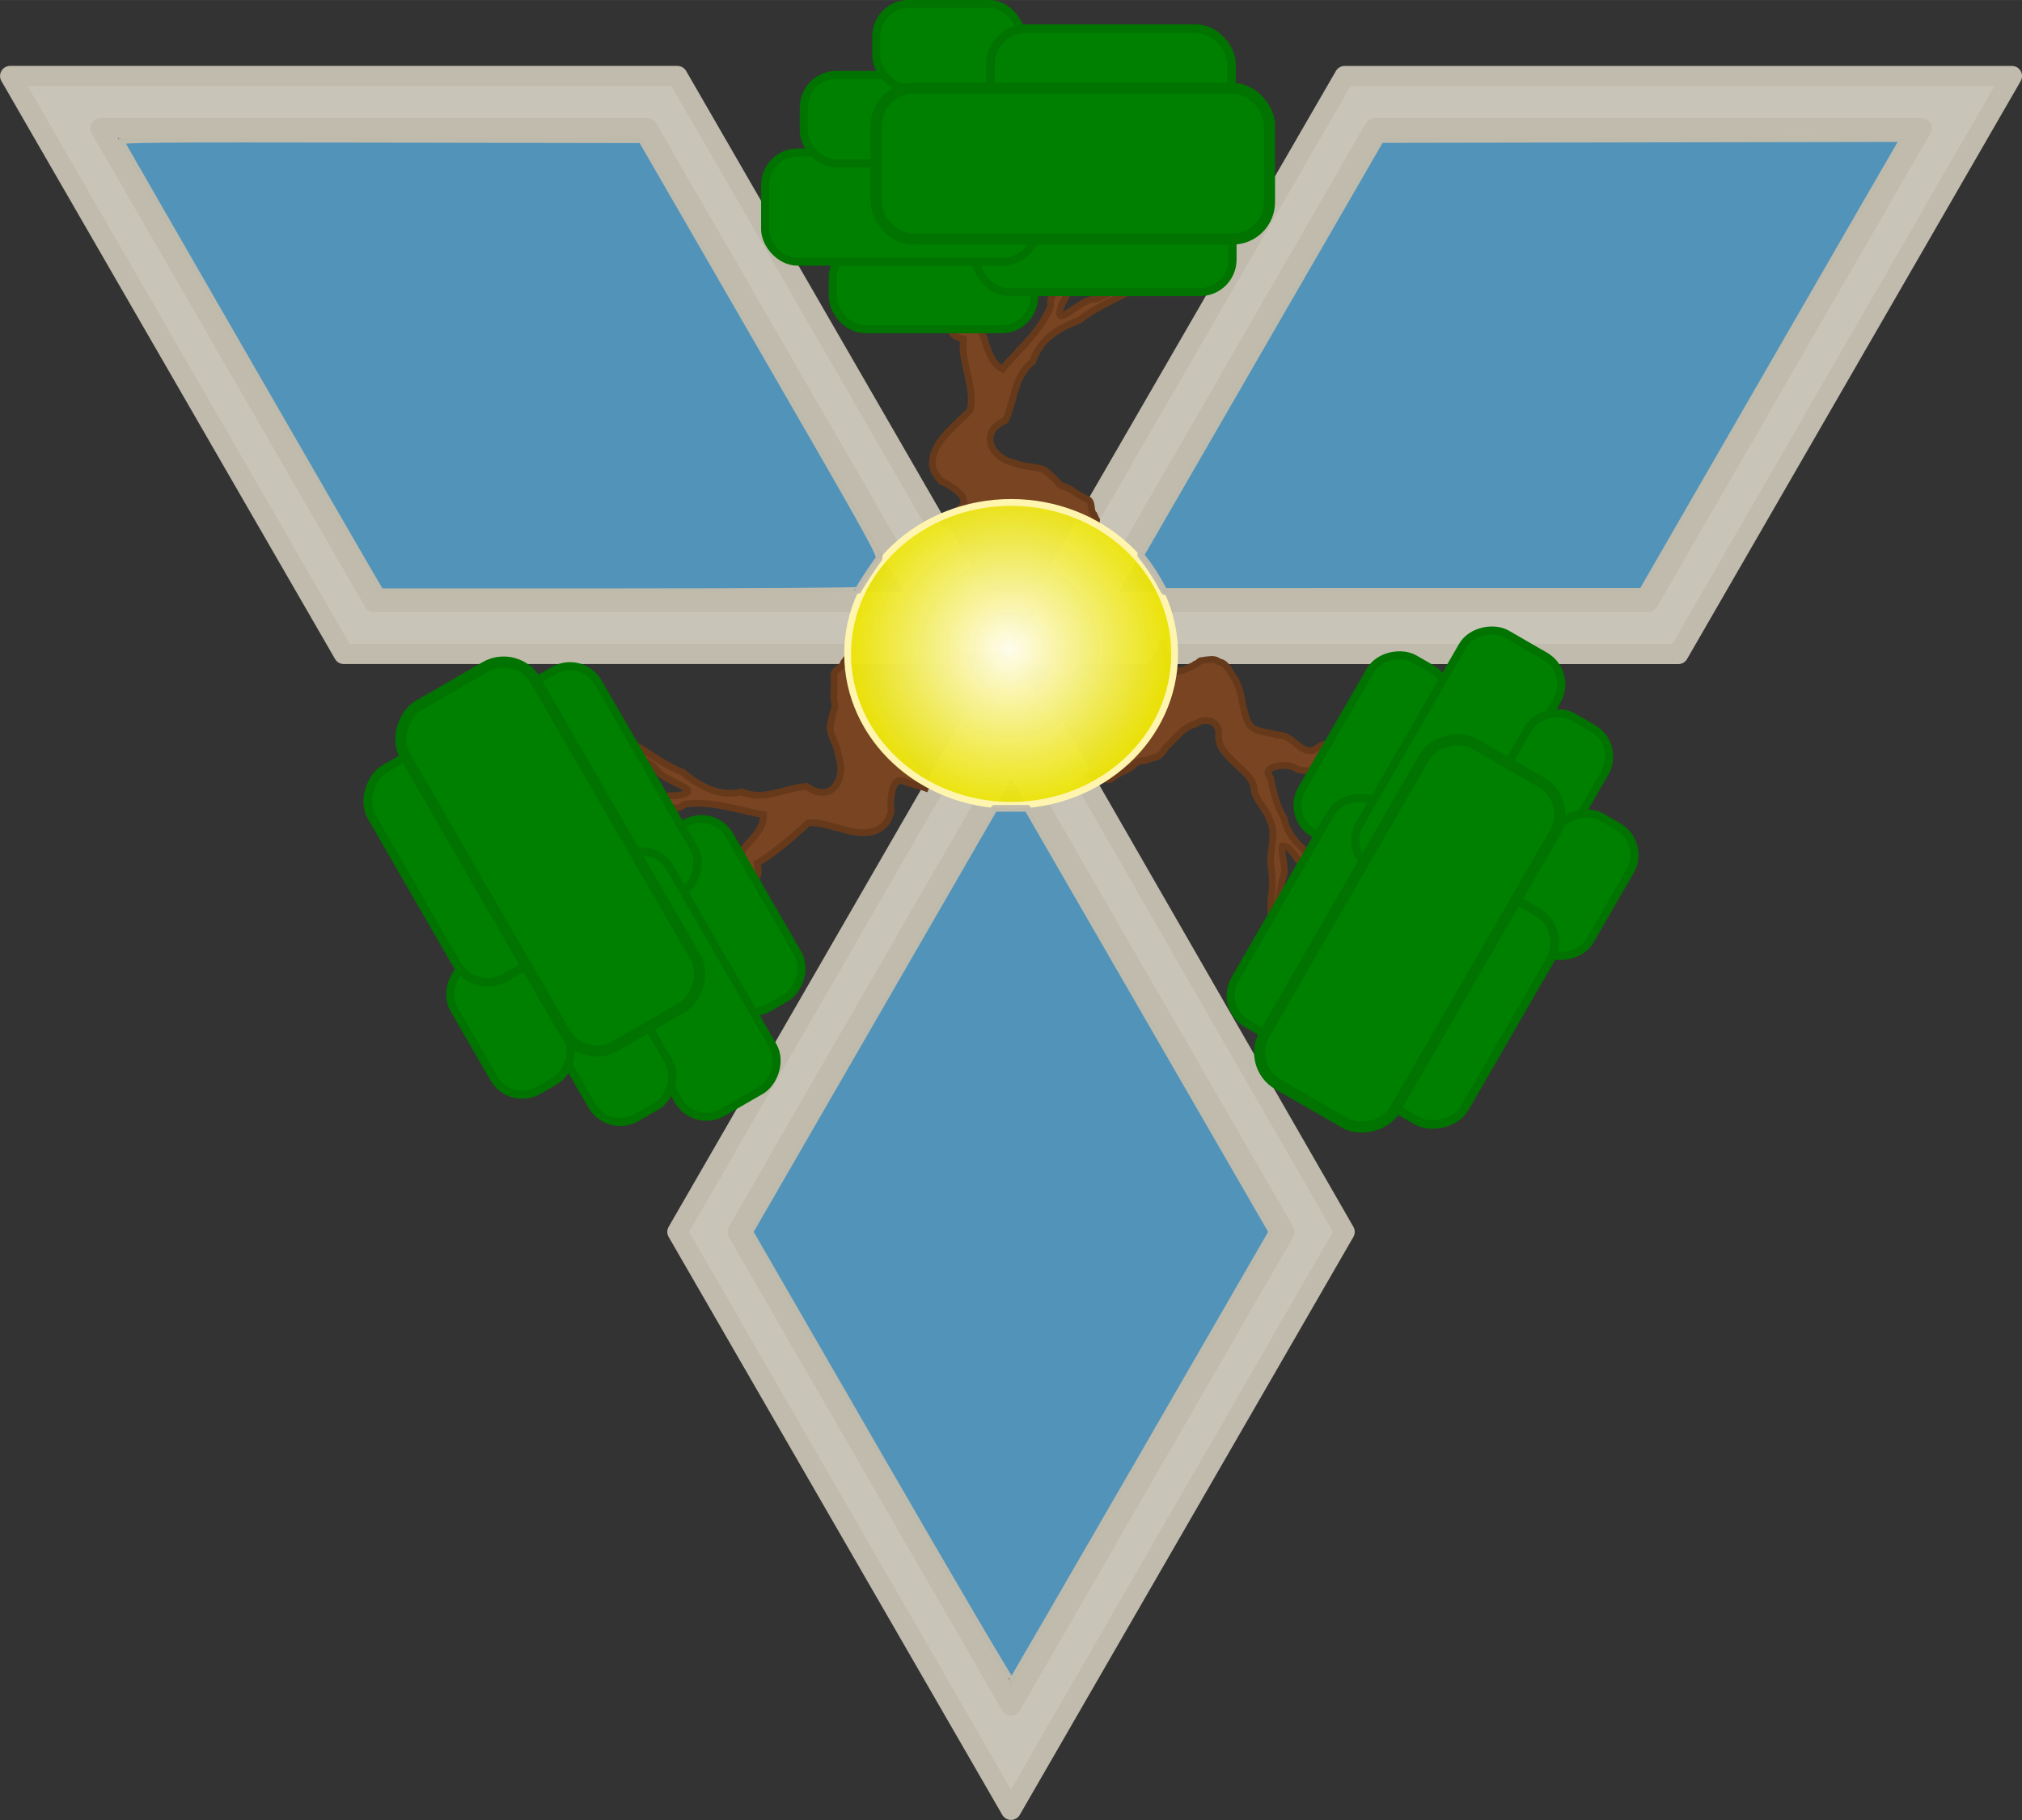 <?xml version="1.0" encoding="UTF-8"?>
<!-- Created with Inkscape (http://www.inkscape.org/) -->
<svg width="200" height="180.01" version="1.1" viewBox="0 0 52.917 47.627" xmlns="http://www.w3.org/2000/svg" xmlns:cc="http://creativecommons.org/ns#" xmlns:dc="http://purl.org/dc/elements/1.1/" xmlns:osb="http://www.openswatchbook.org/uri/2009/osb" xmlns:rdf="http://www.w3.org/1999/02/22-rdf-syntax-ns#" xmlns:xlink="http://www.w3.org/1999/xlink">
 <rect x="0" y="0" width="52.917" height="47.627" fill="#333333" stroke="none"/>
 <defs>
  <radialGradient id="radialGradient21824" cx="94.83" cy="159.29" r="28.798" gradientTransform="matrix(.144 0 0 .143 90.252 129.86)" gradientUnits="userSpaceOnUse">
   <stop stop-color="#fffced" offset="0"/>
   <stop stop-color="#ece408" stop-opacity=".976" offset="1"/>
  </radialGradient>
  <linearGradient id="linearGradient22616" x1="-55.047" x2="245" y1="202.54" y2="202.54" gradientTransform="matrix(.176 0 0 .176 87.206 124.61)" gradientUnits="userSpaceOnUse">
   <stop stop-color="#c0bbac" offset="0"/>
  </linearGradient>
 </defs>
 <g transform="translate(-77.498 -135.66)">
  <path d="m106.32 151.41-3.138-1.7e-4m-1.587-1.8e-4 1.577 2.722m0.785 1.369 1.601-2.734m-18.072-1.358c4.703-1e-4 9.406-2.7e-4 14.109-2.7e-4 -2.385-4.132-4.771-8.264-7.157-12.396-4.771-1.7e-4 -9.542 3.6e-4 -14.313 3.6e-4 2.385 4.132 4.771 8.264 7.157 12.396l0.176 1.1e-4zm23.526 16.31c-2.352-4.073-4.703-8.146-7.055-12.219-2.385 4.132-4.771 8.264-7.157 12.396 2.385 4.132 4.771 8.263 7.157 12.395 2.385-4.132 4.771-8.264 7.157-12.396l-0.088-0.153zm2.362-28.529c-2.351 4.073-4.703 8.146-7.054 12.219h14.313c2.386-4.132 4.771-8.264 7.156-12.395h-14.313l-0.088 0.153zm-11.004 13.582-15.875-1.2e-4 -8.731-15.123 17.462 2.3e-4 8.731 15.123m0.81 1.35 7.921 13.773-8.731 15.123-8.731-15.123 8.731-15.123m0.769-1.358 7.962-13.764h17.463l-8.731 15.123h-17.463" fill="#c8c4b7" stroke="url(#linearGradient22616)" stroke-linejoin="round" stroke-width=".529"/>
  <path d="m102.15 149.39c0.145-0.111 0.291-0.269 0.396-0.371 0.068-0.05 0.161-0.104 0.181-0.206-5e-3 -0.183-0.124-0.253-0.223-0.338-0.12-0.083-0.235-0.175-0.379-0.223-0.097-0.128-0.254-0.29-0.223-0.512 0.01-0.536 0.629-0.955 0.984-1.348 0.144-0.589-0.258-1.273-0.174-1.856-0.599-0.182-0.19-0.391 0.165-0.509 0.532 0.28 0.327 1.003 0.852 1.287 0.443-0.522 1.012-0.992 1.268-1.646-0.093-0.511 0.727-0.707 0.308-0.091-0.321 0.813 0.432-0.068 0.794-0.082 0.342-0.033 1.04-0.624 1.113-0.312-0.474 0.312-1.023 0.491-1.462 0.855-0.532 0.194-1.047 0.503-1.22 1.08-0.5 0.384-0.472 1.013-0.719 1.542-0.714 0.308-0.387 0.992 0.257 1.12 0.289 0.124 0.604 0.07 0.803 0.207 0.086 0.08 0.205 0.172 0.313 0.297 0.048 0.109 0.276 0.12 0.379 0.214 0.112 0.073 0.258 0.175 0.415 0.236 0.125 0.095 0.041 0.294 0.154 0.391 0.028 0.065 0.058 0.191 0.148 0.198" fill="#784421" stroke="#67391b" stroke-width=".176"/>
  <g fill="#008000" stroke="#007300" stroke-linejoin="round">
   <g stroke-width=".209">
    <rect x="99.292" y="142.07" width="5.271" height="2.206" ry=".85"/>
    <rect x="103.05" y="141.06" width="6.705" height="2.243" ry=".85"/>
    <rect x="97.521" y="139.65" width="7.085" height="2.857" ry=".85"/>
    <rect x="98.533" y="137.62" width="7.042" height="2.315" ry=".85"/>
    <rect x="100.43" y="135.76" width="3.795" height="2.206" ry=".85"/>
   </g>
   <rect x="103.42" y="136.41" width="6.309" height="3.838" ry=".93" stroke-width=".224"/>
   <rect x="100.43" y="137.97" width="10.292" height="3.945" ry=".966" stroke-width=".289"/>
  </g>
  <path d="m107.92 152.4c0.01 0.114 0.039 0.19 0.066 0.314 0.035 0.099 0.025 0.133 0.06 0.225-0.023 0.058 0.031 0.093 0.024 0.157 2e-3 0.116 0.167 0.151 0.247 0.133 0.045-0.01 0.085-0.027 0.138-0.025 0.044-0.02 0.083-0.053 0.14-0.062 0.059-0.05 0.117-0.041 0.184-0.104 0.069-7e-3 0.11-0.103 0.168-0.093 0.042-1e-3 0.111-0.021 0.175-0.023 0.094-0.011 0.189-0.017 0.281 0.058 0.2 0.028 0.282 0.269 0.413 0.446 0.192 0.323 0.175 0.721 0.318 1.062 0.086 0.353 0.516 0.304 0.785 0.406 0.412-0.034 0.611 0.532 0.983 0.386 0.191-0.158 0.448-0.248 0.331 0.07-0.012 0.126-0.024 0.253-0.036 0.379-0.265 0.07-0.621 0.172-0.849 3e-3 -0.205-0.1-0.87-0.023-0.602 0.278 0.078 0.361 0.161 0.74 0.358 1.058 0.066 0.369 0.306 0.644 0.576 0.879 0.158 0.062 0.017 0.484-0.082 0.344-0.194-0.131-0.306-0.514-0.539-0.495-0.053 0.279 0.145 0.572-5.4e-4 0.878-0.049 0.318-0.167 0.635-0.064 0.965-8.2e-4 0.134-0.163 0.221-0.233 0.334 0.011-0.242-0.012-0.557 3e-3 -0.826 0.048-0.289 0.04-0.579-0.01-0.866-0.034-0.389 0.162-0.792-0.028-1.165-0.081-0.285-0.344-0.478-0.404-0.775-0.016-0.329-0.29-0.494-0.498-0.703-0.201-0.202-0.446-0.414-0.436-0.726 0.048-0.376-0.333-0.507-0.61-0.304-0.324 0.075-0.506 0.368-0.737 0.577-0.116 0.129-0.138 0.238-0.301 0.293-0.076 3e-3 -0.141 0.04-0.279 0.087-0.135 4e-3 -0.148 9e-3 -0.248 0.066-0.082 0.099-0.166 0.135-0.267 0.192-0.106 0.035-0.257 0.134-0.377 0.221-0.127 0.081-0.242-0.106-0.367-0.063-0.072 5e-3 -0.157-0.029-0.225-6e-3 -0.024-0.025-0.07 7e-3 -0.069 0.036" fill="#784421" stroke="#67391b" stroke-width=".176"/>
  <g fill="#008000" stroke="#007300" stroke-linejoin="round">
   <g stroke-width=".209">
    <rect transform="rotate(120)" x="75.159" y="-176.98" width="5.271" height="2.206" ry=".85"/>
    <rect transform="rotate(120)" x="78.912" y="-177.99" width="6.705" height="2.243" ry=".85"/>
    <rect transform="rotate(120)" x="73.388" y="-179.4" width="7.085" height="2.857" ry=".85"/>
    <rect transform="rotate(120)" x="74.4" y="-181.43" width="7.042" height="2.315" ry=".85"/>
    <rect transform="rotate(120)" x="76.296" y="-183.29" width="3.795" height="2.206" ry=".85"/>
   </g>
   <rect transform="rotate(120)" x="79.285" y="-182.64" width="6.309" height="3.838" ry=".93" stroke-width=".224"/>
   <rect transform="rotate(120)" x="76.296" y="-181.08" width="10.292" height="3.945" ry=".966" stroke-width=".289"/>
  </g>
  <path d="m101.8 156.31c-0.169-0.07-0.378-0.118-0.52-0.157-0.094-0.036-0.211-0.121-0.334-0.017-0.122 0.155-0.108 0.32-0.137 0.489-0.019 0.126 0.053 0.27-0.026 0.367-0.036 0.167-0.163 0.293-0.314 0.381-0.567 0.26-1.222-0.219-1.818-0.184-0.417 0.391-0.882 0.79-1.338 1.061 0.142 0.61-0.244 0.36-0.523 0.111-0.023-0.601 0.705-0.785 0.689-1.381-0.673-0.123-1.365-0.38-2.059-0.276-0.396 0.336-0.976-0.276-0.233-0.221 0.865-0.128-0.275-0.34-0.468-0.647-0.199-0.279-1.061-0.588-0.826-0.808 0.508 0.255 0.937 0.64 1.472 0.839 0.434 0.364 0.959 0.656 1.546 0.517 0.583 0.241 1.113-0.098 1.695-0.148 0.624 0.464 1.052-0.161 0.841-0.783-0.037-0.313-0.242-0.558-0.223-0.799 0.026-0.114 0.046-0.263 0.1-0.42 0.07-0.096-0.034-0.298-4e-3 -0.436 0.007-0.134 0.022-0.311-0.003-0.478 0.018-0.157 0.235-0.182 0.262-0.329 0.042-0.056 0.137-0.145 0.097-0.228" fill="#784421" stroke="#67391b" stroke-width=".176"/>
  <g fill="#008000" stroke="#007300" stroke-linejoin="round">
   <g stroke-width=".209">
    <rect transform="rotate(240)" x="-189.13" y="2.684" width="5.271" height="2.206" ry=".85"/>
    <rect transform="rotate(240)" x="-185.38" y="1.671" width="6.705" height="2.243" ry=".85"/>
    <rect transform="rotate(240)" x="-190.9" y=".26" width="7.085" height="2.857" ry=".85"/>
    <rect transform="rotate(240)" x="-189.89" y="-1.765" width="7.042" height="2.315" ry=".85"/>
    <rect transform="rotate(240)" x="-187.99" y="-3.629" width="3.795" height="2.206" ry=".85"/>
   </g>
   <rect transform="rotate(240)" x="-185" y="-2.98" width="6.309" height="3.838" ry=".93" stroke-width=".224"/>
   <rect transform="rotate(240)" x="-187.99" y="-1.423" width="10.292" height="3.945" ry=".966" stroke-width=".289"/>
  </g>
  <ellipse cx="103.96" cy="152.77" rx="4.279" ry="3.963" fill="url(#radialGradient21824)" stroke="#fff5ae" stroke-linejoin="round" stroke-width=".178"/>
  <g fill="#62c6ff" fill-opacity=".674" stroke="#c0bbac" stroke-linejoin="round" stroke-width=".176">
   <path d="m107.82 150.87c-0.083-0.147-0.222-0.362-0.31-0.478l-0.159-0.21 6.279-10.872 13.687-0.024-0.119 0.198c-0.065 0.109-1.605 2.775-3.421 5.925l-3.302 5.726-12.506 0.002-0.151-0.268z" opacity=".976"/>
   <path d="m100.53 173.8-3.409-5.905 6.399-11.083h0.867l6.4 11.083-3.387 5.868c-1.863 3.227-3.404 5.885-3.424 5.905-0.02 0.021-1.571-2.619-3.446-5.867z" opacity=".976"/>
   <path d="m87.394 151.04c-0.138-0.218-6.708-11.616-6.733-11.68-0.023-0.059 0.862-0.066 6.801-0.056l6.827 0.012 3.139 5.436c2.931 5.076 3.134 5.442 3.07 5.529-0.185 0.249-0.533 0.787-0.533 0.823 0 0.023-2.728 0.041-6.252 0.041h-6.252z" opacity=".976"/>
  </g>
 </g>
</svg>
